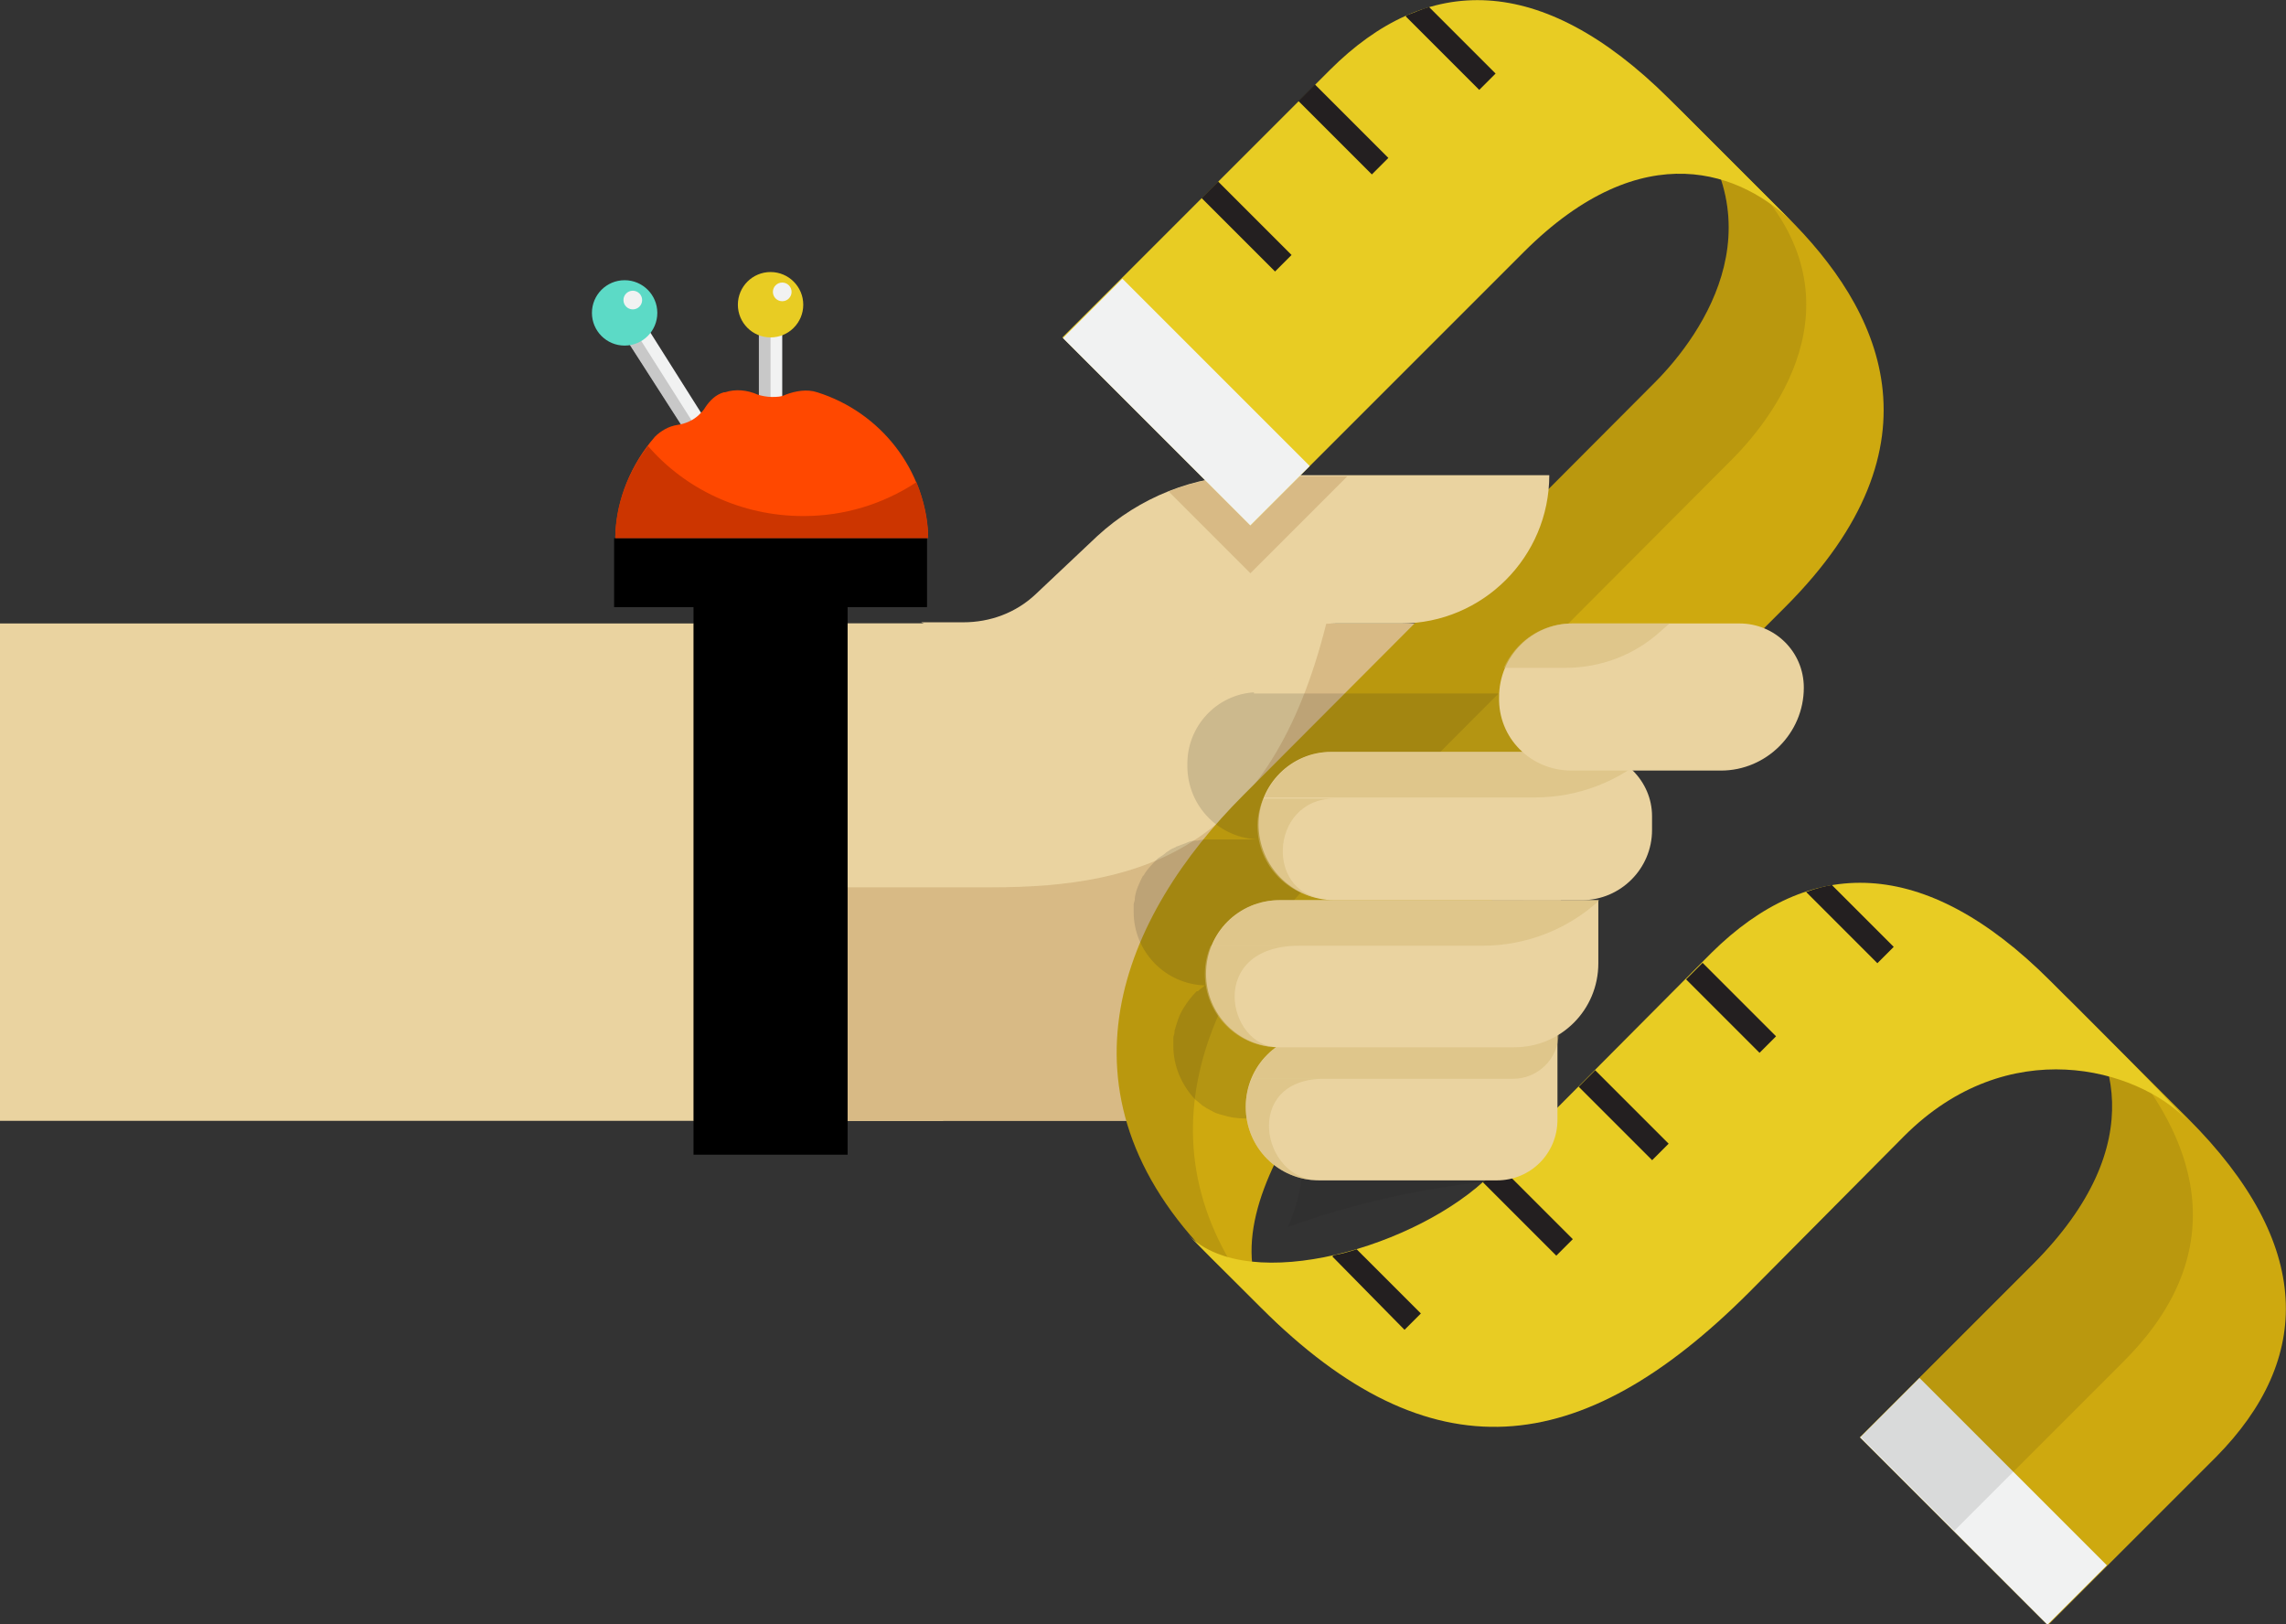 <?xml version="1.0" encoding="utf-8"?>
<!-- Generator: Adobe Illustrator 19.0.1, SVG Export Plug-In . SVG Version: 6.00 Build 0)  -->
<svg version="1.1" id="Layer_1" xmlns="http://www.w3.org/2000/svg" xmlns:xlink="http://www.w3.org/1999/xlink" x="0px" y="0px"
	 viewBox="0 0 195.8 139.1" style="enable-background:new 0 0 195.8 139.1;" xml:space="preserve">
<rect x="0" y="0" width="195.8" height="139.1" fill="#333333" stroke="none"/>
<style type="text/css">
	.st0{fill:#CEA90F;}
	.st1{fill:#F1F2F2;}
	.st2{opacity:0.1;}
	.st3{opacity:0.2;}
	.st4{fill:#231F20;}
	.st5{fill:#5CDAC6;}
	.st6{fill:#E8CC23;}
	.st7{fill:#FF4800;}
	.st8{fill:#EAD3A0;}
	.st9{opacity:0.75;}
	.st10{fill:#D1B27C;}
	.st11{opacity:0.15;}
	.st12{opacity:0.5;}
	.st13{fill:#D3B976;}
	.st14{fill:#CC3500;}
</style>
<g>
	<path class="st0" d="M176.6,85c3.7,3.7,4.8,4.8,10.8,10.8c10.8,10.8,10.7,20.6,2.4,29l-14.4,14.4l-16.1-16.1l14.8-14.8
		C184.5,97.9,181,89.3,176.6,85z"/>
</g>
<g>
	<g>
		
			<rect x="166.3" y="117.2" transform="matrix(0.707 -0.707 0.707 0.707 -41.118 157.825)" class="st1" width="7.2" height="22.7"/>
	</g>
</g>
<g class="st2">
	<path d="M179.4,87.8c-0.8-0.8-1.7-1.7-2.8-2.8c4.3,4.3,7.9,12.9-2.5,23.2l-14.8,14.8l8.1,8.1l14.4-14.4
		C190.1,108.5,190.3,98.6,179.4,87.8z"/>
</g>
<g>
	<path class="st1" d="M61.4,37.5l-1.7,1L53.6,29c-0.3-0.5-0.1-1.1,0.4-1.4v0c0.5-0.3,1.1-0.1,1.4,0.4L61.4,37.5z"/>
</g>
<g class="st3">
	<path class="st4" d="M53.4,26.8c-0.5,0.3-0.6,0.9-0.3,1.4l6.6,10.3l0.8-0.5L53.4,26.8z"/>
</g>
<g>
	<path class="st1" d="M67,38.2h-2V26c0-0.6,0.4-1,1-1l0,0c0.6,0,1,0.4,1,1V38.2z"/>
</g>
<g>
	<circle class="st5" cx="53.5" cy="26.8" r="2.8"/>
</g>
<g class="st3">
	<path class="st4" d="M66,25c-0.6,0-1,0.4-1,1v12.2h1V25z"/>
</g>
<g>
	<circle class="st6" cx="66" cy="26.1" r="2.8"/>
</g>
<g>
	<circle class="st1" cx="67" cy="25" r="0.8"/>
</g>
<g>
	<circle class="st1" cx="54.2" cy="25.7" r="0.8"/>
</g>
<g>
	<path class="st7" d="M70,33.6c-0.9-0.3-1.9-0.1-2.7,0.2c-0.4,0.2-0.8,0.2-1.2,0.2c-0.4,0-0.9-0.1-1.2-0.2c-0.9-0.4-1.9-0.5-2.8-0.2
		c0,0-0.1,0-0.1,0c-0.7,0.2-1.2,0.7-1.6,1.3c-0.1,0.2-0.3,0.4-0.5,0.6c-0.5,0.5-1.2,0.8-1.9,0.9c-0.7,0.1-1.4,0.5-1.9,1
		c-2,2.3-3.3,5.3-3.4,8.6h26.8C79.3,40.2,75.4,35.3,70,33.6z"/>
</g>
<g>
	<polygon class="st8" points="119.4,96 80.8,96 80.8,53.4 114.5,53.4 125.6,53.4 126.4,98.6 	"/>
</g>
<g>
	<rect x="0" y="53.4" class="st8" width="80.8" height="42.6"/>
</g>
<g>
	<polygon class="st8" points="80.8,53.4 59.4,53.4 59.4,96 80.8,96 87.8,73.3 	"/>
</g>
<g class="st9">
	<path class="st10" d="M126,53.4h-12.4C108.8,72.6,98.1,76,84.9,76H68.8v20h12.1v0h38.5l7,2.6l9.2-15.6L126,53.4z"/>
</g>
<g class="st11">
	<path class="st4" d="M111.6,99.2c0,2.1-0.5,4.1-1.3,5.9c10.2-3.7,18.7-4,18.7-4l-17.3-8.7V99.2z"/>
</g>
<g>
	<rect x="59.4" y="50.5" width="13.2" height="48.4"/>
</g>
<g>
	<path class="st0" d="M110,113.9c-8.9-8.9,5.5-24.5,13.9-32.9c5.2-5.2,25.1-25.1,29-29c14-14,8.1-25.6,0.1-33.5
		c-0.8-0.8-3.3-3.3-10.1-10.1c10.1,10.1,3,20.2-1.2,24.4c-5.5,5.5-28.3,28.4-35.2,35.3c-10.3,10.3-16.9,25.4-2.7,39.7L110,113.9z"/>
</g>
<g class="st2">
	<path d="M113.1,74.7c6.9-6.9,29.7-29.8,35.2-35.3c4.2-4.2,11.4-14.3,1.2-24.4c-1.5-1.5-3.7-3.7-6.6-6.6c10.1,10.1,3,20.2-1.2,24.4
		c-5.5,5.5-28.3,28.4-35.2,35.3c-10.3,10.3-16.9,25.4-2.7,39.7l5.6,5.6C96.4,99.4,103,84.7,113.1,74.7z"/>
</g>
<g class="st12">
	<g>
		<path class="st13" d="M124.7,65.9c-0.3-0.1-0.6-0.1-0.8-0.2C124.1,65.7,124.4,65.8,124.7,65.9z"/>
	</g>
	<g>
		<path class="st13" d="M126,66c-0.4,0-0.7,0-1-0.1C125.3,65.9,125.6,66,126,66z"/>
	</g>
</g>
<g>
	<path class="st8" d="M132.7,40.7h-25.5c-4.9,0-9.6,1.9-13.2,5.2l-5.3,5c-1.7,1.6-3.9,2.4-6.2,2.4h-3.6l21.2,9.9l3.5-4.5
		c2.6-3.4,6.6-5.3,10.8-5.3h5.6C127,53.4,132.7,47.7,132.7,40.7L132.7,40.7z"/>
</g>
<g class="st9">
	<path class="st10" d="M100.1,42.1l7,7l8.3-8.3h-8.3C104.8,40.7,102.4,41.2,100.1,42.1z"/>
</g>
<g>
	<rect x="52.6" y="46.1" width="26.8" height="5.9"/>
</g>
<g>
	<path class="st14" d="M68.8,44.2c-5.3,0-10.1-2.3-13.3-6c-1.7,2.2-2.8,5-2.8,7.9h26.8c0-1.7-0.4-3.3-1-4.8
		C75.6,43.2,72.3,44.2,68.8,44.2z"/>
</g>
<g>
	<path class="st6" d="M153.7,19.2c-3.7-3.7-4.8-4.8-10.8-10.8C132-2.4,122.2-2.3,113.9,6L91,28.9L107.1,45l23.4-23.4
		C140.8,11.3,149.3,14.8,153.7,19.2z"/>
</g>
<g>
	<path class="st6" d="M175.6,84c-10.8-10.8-20.6-10.7-29-2.4l-18.9,19c-6.2,6.2-20.7,10.4-25.9,5.2c0,0,2.2,2.2,6.2,6.2
		c14.5,14.5,27.4,13.1,41.8-1.3L163,97.4l0.1-0.1c8.9-8.9,19.9-5.8,24.2-1.4C183.7,92.1,181.6,90,175.6,84z"/>
</g>
<g>
	<g>
		<rect x="98" y="23.1" transform="matrix(0.707 -0.707 0.707 0.707 5.425 81.913)" class="st1" width="7.2" height="22.7"/>
	</g>
</g>
<g>
	<rect x="102.3" y="18.4" transform="matrix(0.707 0.707 -0.707 0.707 45.015 -69.787)" class="st4" width="8.9" height="2"/>
</g>
<g>
	<rect x="110.6" y="10.1" transform="matrix(0.707 0.707 -0.707 0.707 41.571 -78.101)" class="st4" width="8.9" height="2"/>
</g>
<g>
	<path class="st4" d="M120.5,1.3l-0.1,0.1l6.3,6.3l1.4-1.4l-5.7-5.7C121.7,0.8,121.1,1.1,120.5,1.3z"/>
</g>
<g>
	<g>
		
			<rect x="126.4" y="102.7" transform="matrix(0.707 0.707 -0.707 0.707 111.666 -62.131)" class="st4" width="8.9" height="2"/>
	</g>
</g>
<g>
	<g>
		
			<rect x="134.6" y="94.5" transform="matrix(0.707 0.707 -0.707 0.707 108.279 -70.309)" class="st4" width="8.9" height="2"/>
	</g>
</g>
<g>
	<g>
		
			<rect x="143.8" y="85.3" transform="matrix(0.707 0.707 -0.707 0.707 104.47 -79.506)" class="st4" width="8.9" height="2"/>
	</g>
</g>
<g>
	<path class="st4" d="M154.7,76.4l6.1,6.1l1.4-1.4l-5.3-5.3C156.3,75.9,155.5,76.1,154.7,76.4z"/>
</g>
<g>
	<path class="st4" d="M114.1,107.6L114.1,107.6l6.2,6.3l1.4-1.4l-5.5-5.5c-0.6,0.2-1.3,0.4-1.9,0.5
		C114.2,107.5,114.2,107.6,114.1,107.6z"/>
</g>
<g class="st11">
	<path class="st4" d="M136.9,59.4h-29.5v-0.1c-3.2,0.2-5.7,2.9-5.7,6.1v0c0,0,0,0,0,0.1c0,0,0,0.1,0,0.1c0,3.5,2.8,6.3,6.3,6.3
		c-0.1,0-0.1,0-0.2,0c0.1,0,0.2,0,0.3,0H108h-4.5c0,0,0,0,0,0c-0.3,0-0.6,0-0.9,0.1c-0.1,0-0.1,0-0.2,0c-0.3,0-0.6,0.1-0.8,0.2
		c0,0,0,0,0,0c-0.3,0.1-0.5,0.2-0.8,0.3c-0.1,0-0.1,0.1-0.2,0.1c-0.3,0.1-0.5,0.3-0.7,0.4c0,0,0,0,0,0c-0.2,0.2-0.4,0.3-0.7,0.5
		c0,0-0.1,0.1-0.1,0.1c-0.4,0.4-0.8,0.8-1.1,1.3c0,0,0,0.1-0.1,0.1c-0.3,0.6-0.6,1.2-0.7,1.9c0,0,0,0.1,0,0.1c0,0.2-0.1,0.3-0.1,0.5
		c0,0.2,0,0.4,0,0.6c0,3.4,2.7,6.2,6.1,6.3c-0.2,0.2-0.4,0.3-0.6,0.5c0,0,0,0-0.1,0c-0.4,0.4-0.8,0.9-1.1,1.4c0,0,0,0,0,0
		c-0.4,0.6-0.6,1.3-0.8,2c0,0,0,0.1,0,0.1c0,0.2-0.1,0.3-0.1,0.5c0,0.2,0,0.4,0,0.6c0,0,0,0,0,0.1c0,1.7,0.7,3.3,1.8,4.5
		c0,0,0,0,0,0c0.2,0.2,0.5,0.4,0.7,0.6c0.2,0.1,0.3,0.2,0.5,0.3c0.1,0,0.1,0.1,0.2,0.1c0,0,0,0,0,0c0.3,0.2,0.6,0.3,1,0.4
		c0.6,0.2,1.3,0.3,2,0.3h0h15.2c2.9,0,5.2-2.3,5.2-5.2v-7.3c2-1.3,3.4-3.5,3.4-6.1v-5.4h0h0h-1.4c3.3,0,6-2.7,6-6v-1.2
		c0-1.6-0.7-3-1.8-4C134.8,60.6,135.9,60.1,136.9,59.4z"/>
</g>
<g>
	<g>
		<path class="st8" d="M113,101.1h15.2c2.9,0,5.2-2.3,5.2-5.2v-7.4H113c-3.5,0-6.3,2.8-6.3,6.3v0C106.7,98.3,109.5,101.1,113,101.1z
			"/>
	</g>
	<g class="st12">
		<path class="st13" d="M107.2,92.4c0.9-2.3,3.2-3.9,5.8-3.9h20.5v0c0,2.2-1.8,3.9-3.9,3.9H107.2z"/>
	</g>
	<g>
		<path class="st8" d="M109.6,89.7h20.1c4,0,7.2-3.2,7.2-7.2v-5.4h-27.3c-3.5,0-6.3,2.8-6.3,6.3v0C103.3,86.9,106.1,89.7,109.6,89.7
			z"/>
	</g>
	<g class="st12">
		<path class="st13" d="M109.6,77.1c-2.6,0-4.9,1.6-5.8,3.9h23.2c3.7,0,7.3-1.4,10-3.9v0H109.6z"/>
	</g>
	<g>
		<path class="st8" d="M114.3,77.1h21.2c3.3,0,6-2.7,6-6v-1.2c0-3-2.5-5.5-5.5-5.5H114c-3.4,0-6.2,2.8-6.2,6.2v0
			C107.8,74.2,110.7,77.1,114.3,77.1z"/>
	</g>
	<g class="st12">
		<path class="st13" d="M114.3,68.4h-6.1c-0.3,0.7-0.5,1.5-0.5,2.3c0,3.5,2.8,6.3,6.3,6.3C108.3,77.1,108.6,68.4,114.3,68.4z"/>
	</g>
	<g class="st12">
		<path class="st13" d="M111.3,81h-7.6c-0.3,0.7-0.5,1.5-0.5,2.4c0,3.5,2.8,6.3,6.3,6.3C105.1,89.7,103.3,81,111.3,81z"/>
	</g>
	<g class="st12">
		<path class="st13" d="M113.4,92.4h-6.2c-0.3,0.7-0.5,1.5-0.5,2.4l0,0c0,3.5,2.8,6.3,6.3,6.3C108,101.1,106.4,92.4,113.4,92.4z"/>
	</g>
	<g class="st12">
		<path class="st13" d="M114.1,64.4c-2.6,0-4.9,1.6-5.8,3.9h23.2c3.7,0,7.3-1.4,10-3.9l0,0H114.1z"/>
	</g>
	<g>
		<g>
			<path class="st8" d="M134.6,66h12.8c3.9,0,7.1-3.2,7.1-7.1v0c0-3.1-2.5-5.5-5.5-5.5h-14.3c-3.5,0-6.3,2.8-6.3,6.3v0
				C128.3,63.2,131.1,66,134.6,66z"/>
		</g>
	</g>
	<g class="st12">
		<path class="st13" d="M134.1,57.2c3,0,5.9-1.1,8.1-3.1l0.8-0.7l0,0h-8.4c-2.6,0-4.8,1.6-5.8,3.8H134.1z"/>
	</g>
</g>
</svg>
